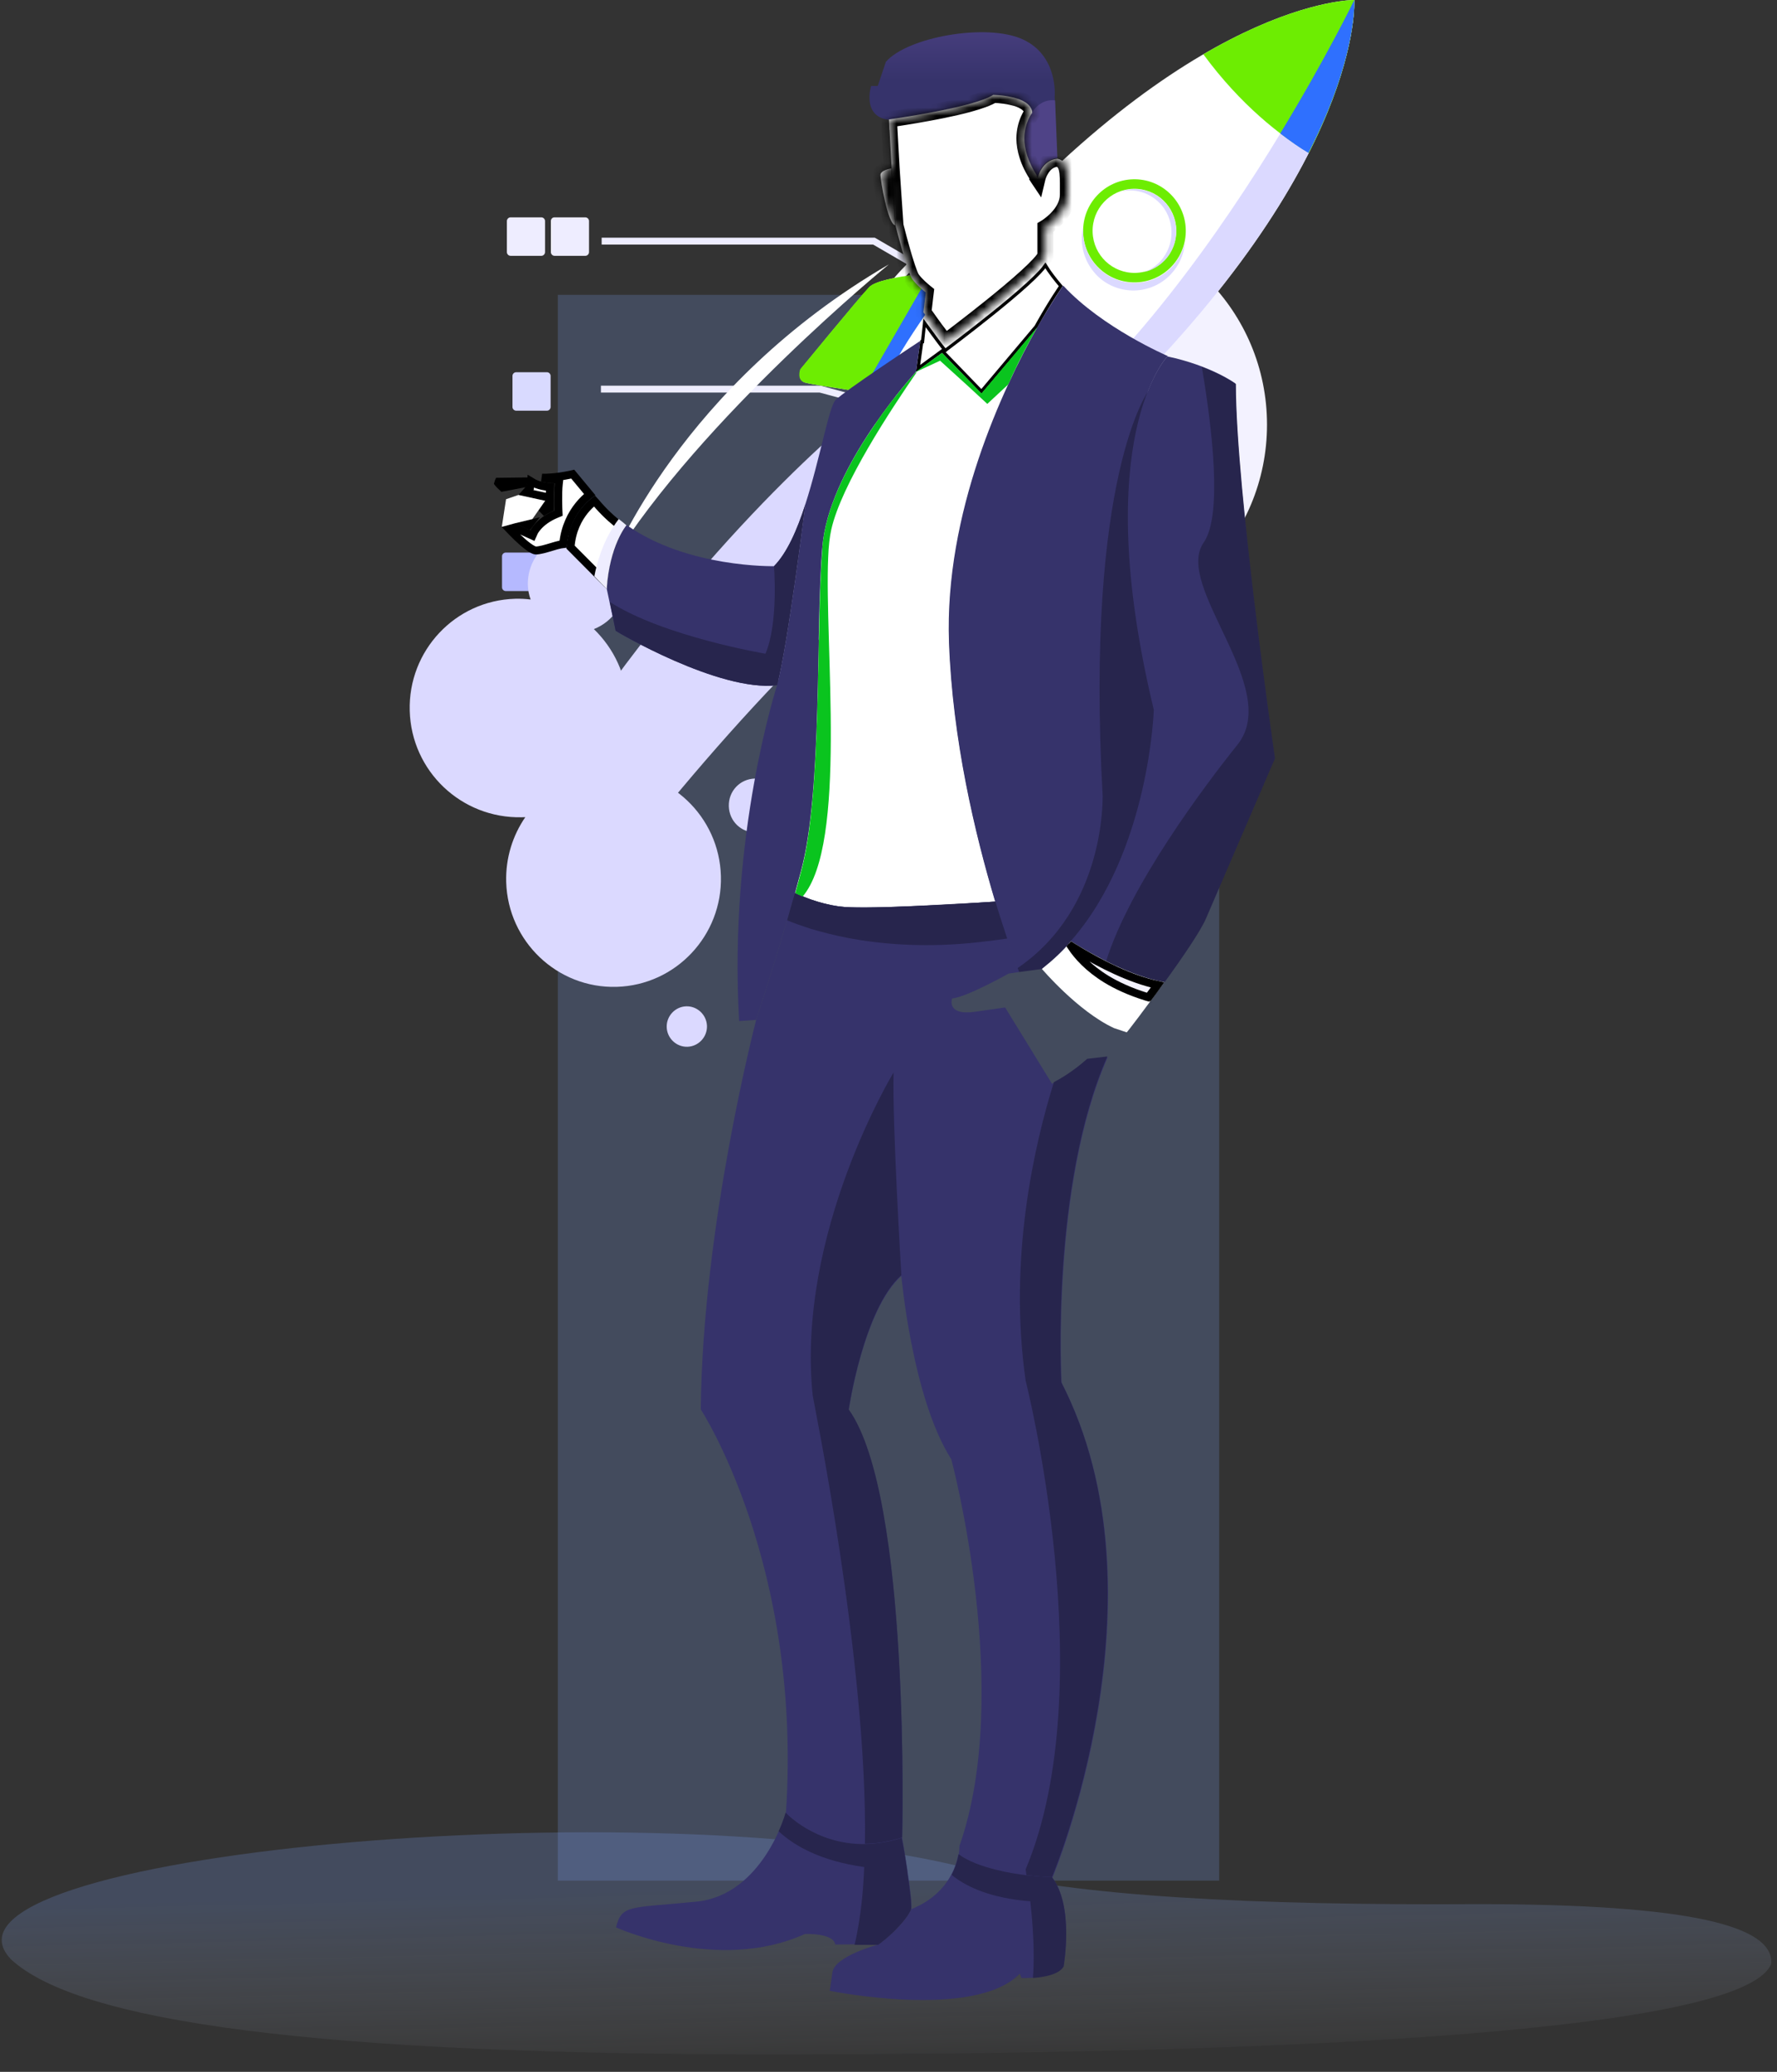 <svg width="223" height="260" viewBox="0 0 223 260" fill="none" xmlns="http://www.w3.org/2000/svg">
<rect x="0" y="0" width="223" height="260" fill="#333333" stroke="none"/>
<path d="M70 37H153V236H70V37Z" fill="#82A9FF" fill-opacity="0.21"/>
<g clip-path="url(#clip0)">
<path d="M133.506 79C147.586 79 159 67.49 159 53.292C159 39.093 147.586 27.583 133.506 27.583C119.426 27.583 108.011 39.093 108.011 53.292C108.011 67.49 119.426 79 133.506 79Z" fill="#F3F2FF"/>
<path d="M133.506 53.291L135.64 78.908C134.939 78.969 134.207 79 133.506 79C119.417 79 108.011 67.499 108.011 53.291H133.506Z" fill="#B5B9FF"/>
<path d="M133.506 53.292H108.011C108.011 48.617 109.262 44.22 111.427 40.438L133.506 53.292Z" fill="#D9DAFF"/>
<path d="M133.262 53.722L108.957 39.576L109.201 39.146C111.671 34.84 115.239 31.273 119.508 28.782C123.625 26.384 128.413 25 133.506 25H133.994V54.122L133.262 53.722ZM110.268 39.207L133.018 52.461V25.984C128.26 26.076 123.808 27.368 119.966 29.613C116.001 31.919 112.647 35.24 110.268 39.207Z" fill="white"/>
<path d="M118.349 35.794L109.567 30.689H75.503V29.828H109.78L118.776 35.056L118.349 35.794Z" fill="#EEEDFF"/>
<path d="M109.841 51.139L102.858 49.263H75.412V48.402H102.98L110.055 50.309L109.841 51.139Z" fill="#EEEDFF"/>
<path d="M116.184 70.113L113.623 72.696H74.802V71.865H113.287L115.605 69.528L116.184 70.113Z" fill="#EEEDFF"/>
<path d="M64.067 27.276H67.94C68.184 27.276 68.398 27.491 68.398 27.737V31.642C68.398 31.888 68.184 32.104 67.94 32.104H64.067C63.823 32.104 63.61 31.888 63.61 31.642V27.737C63.61 27.491 63.823 27.276 64.067 27.276Z" fill="#EEEDFF"/>
<path d="M69.587 27.276H73.46C73.704 27.276 73.917 27.491 73.917 27.737V31.642C73.917 31.888 73.704 32.104 73.46 32.104H69.587C69.343 32.104 69.13 31.888 69.13 31.642V27.737C69.13 27.491 69.313 27.276 69.587 27.276Z" fill="#EEEDFF"/>
<path d="M64.769 46.711H68.642C68.886 46.711 69.099 46.926 69.099 47.172V51.077C69.099 51.323 68.886 51.539 68.642 51.539H64.769C64.525 51.539 64.311 51.323 64.311 51.077V47.172C64.311 46.926 64.525 46.711 64.769 46.711Z" fill="#D9DAFF"/>
<path d="M63.457 69.344H67.33C67.574 69.344 67.788 69.559 67.788 69.805V73.711C67.788 73.957 67.574 74.172 67.33 74.172H63.457C63.214 74.172 63 73.957 63 73.711V69.805C63 69.559 63.214 69.344 63.457 69.344Z" fill="#B5B9FF"/>
<path d="M68.977 69.344H72.85C73.094 69.344 73.308 69.559 73.308 69.805V73.711C73.308 73.957 73.094 74.172 72.85 74.172H68.977C68.733 74.172 68.52 73.957 68.52 73.711V69.805C68.52 69.559 68.703 69.344 68.977 69.344Z" fill="#B5B9FF"/>
</g>
<g clip-path="url(#clip1)">
<path d="M72.208 67.057C75.576 66.962 78.377 69.622 78.473 73.006C78.548 75.694 76.879 78.032 74.526 78.945C77.023 81.365 78.654 84.706 78.76 88.488C78.847 91.574 77.887 94.44 76.268 96.777C76.367 96.774 76.515 96.77 76.614 96.767C84.044 96.558 90.258 102.459 90.468 109.924C90.678 117.389 84.807 123.631 77.377 123.841C69.948 124.05 63.734 118.149 63.524 110.684C63.438 107.648 64.35 104.833 65.922 102.547C65.773 102.551 65.624 102.556 65.476 102.56C57.896 102.724 51.632 96.774 51.418 89.209C51.205 81.644 57.125 75.351 64.653 75.139C65.297 75.121 65.943 75.153 66.589 75.234C66.374 74.642 66.258 74.048 66.239 73.351C66.193 69.966 68.84 67.151 72.208 67.057ZM94.734 97.701C96.616 97.648 98.144 99.099 98.197 100.99C98.25 102.881 96.806 104.416 94.924 104.469C93.042 104.522 91.514 103.071 91.461 101.18C91.407 99.289 92.851 97.754 94.734 97.701ZM86.121 126.284C87.508 126.245 88.679 127.357 88.719 128.751C88.758 130.144 87.651 131.321 86.264 131.36C84.877 131.399 83.706 130.287 83.666 128.893C83.627 127.5 84.734 126.323 86.121 126.284Z" fill="#DBD9FF"/>
<path d="M120.825 47.357L109.365 50.519C109.365 50.519 91.846 63.863 73.412 90.432L74.057 113.325C88.588 94.238 105.981 74.671 123.064 63.481L120.825 47.357Z" fill="#DBD9FF"/>
<path d="M169.952 0C169.952 0 171.272 20.434 138.896 51.829C138.896 51.829 138.919 61.441 137.475 62.976C136.031 64.511 127.723 72.216 127.723 72.216C127.723 72.216 126.401 72.801 126.023 71.716C125.646 70.631 123.911 61.864 123.911 61.864L123.066 63.531C123.066 63.531 120.52 64.649 115.373 59.664C115.373 59.664 113.601 61.856 111.668 61.86C111.565 59.971 113.641 58.019 113.641 58.019C108.398 53.136 109.365 50.519 109.365 50.519L110.974 49.577C110.974 49.577 102.116 48.333 101.066 48.014C99.967 47.696 100.474 46.337 100.474 46.337C100.474 46.337 107.662 37.568 109.106 36.033C110.549 34.498 120.102 33.979 120.102 33.979C149.423 -0.268 169.952 0 169.952 0Z" fill="white"/>
<path d="M169.952 0C169.952 0 171.271 20.434 138.895 51.829C138.895 51.829 138.918 61.441 137.475 62.976C136.031 64.511 127.722 72.216 127.722 72.216C127.722 72.216 126.4 72.801 126.023 71.716C125.645 70.631 123.911 61.864 123.911 61.864L123.066 63.531C123.066 63.531 121.401 64.275 118.064 61.929C145.976 49.786 169.952 0 169.952 0Z" fill="#DBD9FF"/>
<path d="M124.228 60.809C122.025 60.024 119.808 58.742 117.827 57.055C123.454 50.919 131.683 40.377 131.683 40.377C126.117 45.166 119.563 51.826 116.095 55.41C114.359 53.616 112.911 51.465 111.951 49.052L110.973 49.528L109.363 50.47C109.363 50.47 108.396 53.087 113.64 57.97C113.64 57.97 111.562 59.871 111.666 61.811C113.549 61.807 115.371 59.614 115.371 59.614C120.518 64.599 123.064 63.482 123.064 63.482L123.91 61.814L124.228 60.809Z" fill="#6DED02"/>
<path d="M124.228 60.809L123.911 61.864C123.911 61.864 125.646 70.681 126.023 71.716C126.4 72.801 127.722 72.216 127.722 72.216C127.722 72.216 136.031 64.511 137.475 62.976C138.918 61.441 138.895 51.829 138.895 51.829C136.098 54.597 125.928 61.309 125.928 61.309C125.329 61.176 124.779 60.993 124.228 60.809Z" fill="#6DED02"/>
<path d="M111.362 47.524C112.355 44.059 120.052 33.981 120.052 33.981C120.052 33.981 110.499 34.499 109.056 36.034C107.612 37.569 100.424 46.338 100.424 46.338C100.424 46.338 99.917 47.697 101.016 48.015C102.116 48.333 110.925 49.579 110.925 49.579L111.902 49.103C111.738 48.559 111.525 48.018 111.362 47.524Z" fill="#6DED02"/>
<path d="M151.01 6.81C155.701 13.202 160.768 17.094 164.247 19.187C170.399 7.06 169.952 5.15999e-05 169.952 5.15999e-05C169.952 5.15999e-05 162.861 -0.099 151.01 6.81Z" fill="#6DED02"/>
<path d="M160.659 16.748C161.976 17.757 163.139 18.571 164.198 19.189C170.399 7.06 169.952 0 169.952 0C169.952 0 166.486 7.17 160.659 16.748Z" fill="#2F70FE"/>
<path d="M142.548 35.438C146.104 35.338 148.905 32.36 148.804 28.787C148.703 25.214 145.739 22.398 142.183 22.499C138.627 22.599 135.826 25.577 135.926 29.15C136.027 32.723 138.992 35.539 142.548 35.438Z" fill="#6DED02"/>
<path d="M142.514 34.244C145.414 34.162 147.698 31.734 147.615 28.821C147.533 25.907 145.116 23.612 142.217 23.693C139.317 23.775 137.033 26.203 137.115 29.117C137.197 32.03 139.614 34.326 142.514 34.244Z" fill="white"/>
<path d="M145.386 25.347C147.474 27.331 147.568 30.665 145.596 32.812C145.019 33.426 144.289 33.895 143.503 34.166C144.488 33.94 145.465 33.414 146.187 32.646C148.16 30.549 148.066 27.214 145.976 25.181C144.499 23.779 142.456 23.388 140.64 24.037C142.314 23.641 144.062 24.09 145.386 25.347Z" fill="#DBD9FF"/>
<path d="M147.102 33.467C144.648 36.077 140.537 36.193 137.939 33.726C136.462 32.323 135.813 30.399 135.91 28.553C135.425 30.708 136.085 33.031 137.768 34.677C140.365 37.144 144.476 37.028 146.931 34.419C147.989 33.293 148.594 31.881 148.702 30.434C148.484 31.486 147.919 32.548 147.102 33.467Z" fill="#DBD9FF"/>
<path d="M119.753 58.544L132.16 39.716L130.813 41.198C131.104 40.941 131.394 40.684 131.684 40.427C131.684 40.427 123.454 50.919 117.828 57.104C118.437 57.585 119.095 58.065 119.753 58.544Z" fill="#DBD9FF"/>
<path d="M116.787 34.222L108.185 49.108C109.778 49.362 111.022 49.526 111.022 49.526L112 49.05C111.788 48.558 111.624 48.015 111.46 47.472C112.453 44.007 120.149 33.928 120.149 33.928C120.149 33.928 118.617 34.071 116.787 34.222Z" fill="#2F70FE"/>
<path d="M138.895 51.828C136.098 54.597 125.928 61.309 125.928 61.309C125.379 61.175 124.828 60.991 124.278 60.807L123.96 61.862C123.96 61.862 124.366 63.943 124.825 66.171L138.868 54.369C138.875 52.875 138.895 51.828 138.895 51.828Z" fill="#2F70FE"/>
<path d="M111.553 33.174C111.553 33.174 88.051 52.315 76.718 70.565C76.768 70.564 85.411 48.355 111.553 33.174Z" fill="white"/>
</g>
<path fill-rule="evenodd" clip-rule="evenodd" d="M121.785 234.549C134.802 237.978 157.167 239.13 185.647 238.952C212.079 238.971 222.67 241.689 222.273 246.463C219.207 253.866 175.507 257.652 100.505 257.809C38.59 258.002 9.727 253.564 1.39 245.892C-11.272 232.679 81.866 224.209 121.785 234.549Z" fill="url(#paint0_linear)"/>
<path d="M111.51 15.036C111.51 15.036 122.394 13.523 124.58 12.009C124.58 12.009 129.099 12.009 129.487 14.109C129.487 14.109 126.864 17.283 130.168 22.264C130.168 22.264 130.653 20.066 132.646 19.871L132.354 12.106C132.354 12.106 132.84 6.979 128.321 4.928C123.803 2.877 113.891 4.635 111.17 7.76L110.15 10.788H109.324C109.324 10.739 108.109 14.597 111.51 15.036Z" fill="url(#paint1_linear)"/>
<path d="M129.536 14.06C129.536 14.06 126.912 17.234 130.216 22.215C130.216 22.215 130.702 20.017 132.694 19.822L132.403 12.595C130.556 12.351 129.536 14.06 129.536 14.06Z" fill="#4F4387"/>
<path d="M118.652 43.702C118.772 43.862 118.772 43.862 118.772 43.862L118.773 43.861L118.774 43.86L118.781 43.856L118.805 43.837L118.902 43.764C118.987 43.701 119.111 43.607 119.27 43.488C119.587 43.248 120.041 42.904 120.589 42.483C121.686 41.642 123.158 40.498 124.663 39.285C126.167 38.073 127.706 36.789 128.934 35.671C129.547 35.111 130.085 34.591 130.503 34.14C130.787 33.833 131.023 33.551 131.189 33.305C131.732 34.198 132.41 35.053 133.122 35.9C133.083 35.956 133.031 36.032 132.967 36.125C132.81 36.357 132.581 36.701 132.295 37.148C131.724 38.039 130.924 39.343 130.002 40.999L123.161 49.117L118.359 44.149L118.238 44.023L118.097 44.126L115.209 46.241L115.675 42.876L115.771 42.876L115.79 42.698L116.026 40.523C116.189 40.746 116.356 40.975 116.523 41.205C117.289 42.255 118.066 43.323 118.5 43.831L118.622 43.974L118.772 43.862L118.652 43.702Z" fill="white" stroke="black" stroke-width="0.4"/>
<path d="M123.171 49.415L118.215 44.337L114.814 46.827C113.454 48.341 103.979 59.231 103.202 68.607C102.376 78.715 103.202 99.518 100.481 109.383C100.238 110.311 99.995 111.19 99.752 112.069C101.355 112.801 103.639 113.631 106.068 113.827C109.664 114.071 120.013 113.485 124.92 113.143C122.394 104.695 119.576 92.877 119.138 80.669C118.555 64.407 125.843 48.878 130.216 41.114L123.171 49.415Z" fill="white"/>
<path d="M130.168 41.065C125.795 48.878 118.507 64.358 119.09 80.62C119.527 92.828 122.345 104.646 124.872 113.094C125.989 116.757 127.009 119.784 127.835 121.933L130.751 121.542C130.751 121.542 130.751 121.542 130.799 121.493C132.111 120.419 133.326 119.296 134.443 118.026C144.306 106.795 144.841 89.019 144.841 89.019C136.63 54.884 146.541 44.678 146.541 44.678C146.541 44.678 138.33 41.162 133.423 35.839C133.374 35.888 132.062 37.793 130.168 41.065Z" fill="#36336B"/>
<path d="M127.69 121.493C127.738 121.689 127.835 121.835 127.884 121.982L130.799 121.591C130.799 121.591 130.799 121.591 130.848 121.542C132.16 120.468 133.374 119.345 134.492 118.075C144.355 106.843 144.889 89.068 144.889 89.068C139.545 66.751 141.877 54.689 144.161 48.976C144.161 48.976 136.144 59.67 138.379 99.958C138.33 99.958 138.865 113.875 127.69 121.493Z" fill="#27254D"/>
<path d="M146.493 44.727C146.493 44.727 136.581 54.933 144.792 89.068C144.792 89.068 144.258 106.843 134.395 118.075C137.213 119.882 141.926 122.519 146.104 123.203C148.339 120.126 150.671 116.708 151.303 115.194L159.951 95.123C159.951 95.123 155.044 61.428 155.044 48.145C155.093 48.145 152.032 45.899 146.493 44.727Z" fill="#36336B"/>
<path d="M138.816 120.614C141.1 121.786 143.723 122.812 146.153 123.251C148.388 120.175 150.72 116.757 151.351 115.243L160 95.172C160 95.172 155.093 61.477 155.093 48.194C155.093 48.194 153.586 47.12 150.817 46.046C152.177 54.005 153.392 64.749 151.06 68.07C147.222 73.539 160.972 86.382 155.287 93.463C151.254 98.493 141.78 111.092 138.816 120.614Z" fill="#27254D"/>
<path d="M146.104 123.252C141.926 122.519 137.213 119.882 134.395 118.124C133.326 119.394 132.111 120.517 130.751 121.591C130.751 121.591 135.269 126.914 139.788 129.014L141.391 129.551C141.44 129.551 143.723 126.572 146.104 123.252Z" fill="white"/>
<path d="M101.064 63.284C101.064 63.284 98.829 81.157 97.517 85.992C97.517 85.992 91.395 104.793 92.756 128.135L94.893 127.988C94.893 127.988 97.274 120.81 99.752 112.069C99.995 111.19 100.238 110.311 100.481 109.383C103.202 99.519 102.327 78.715 103.202 68.607C103.979 59.182 113.454 48.341 114.814 46.827C114.911 46.729 114.96 46.632 114.96 46.632L115.494 42.774C114.523 43.409 106.117 48.976 104.854 50.197C104.028 51.027 102.91 57.571 101.064 63.284Z" fill="#36336B"/>
<path d="M97.517 85.992C98.829 81.157 101.064 63.284 101.064 63.284C100.044 66.507 98.732 69.437 97.128 71.049C97.128 71.049 86.245 71.293 78.617 65.872C78.617 65.872 76.479 68.412 76.139 73.881L77.256 79.155C77.256 79.204 90.229 86.871 97.517 85.992Z" fill="#36336B"/>
<path d="M97.517 85.992C98.829 81.157 101.064 63.284 101.064 63.284C100.044 66.507 98.732 69.437 97.128 71.049C97.128 71.049 97.711 78.178 96.059 82.036C96.059 82.036 83.281 79.887 76.528 75.541L77.256 79.155C77.256 79.204 90.229 86.871 97.517 85.992Z" fill="#27254D"/>
<path d="M77.92 66.036C77.899 66.067 77.878 66.1 77.856 66.135C77.637 66.478 77.347 66.99 77.047 67.674C76.528 68.859 75.983 70.562 75.733 72.813L71.599 68.658C71.757 66.553 72.576 65.06 73.364 64.087C73.772 63.581 74.172 63.215 74.467 62.977C74.516 62.938 74.562 62.902 74.604 62.87L74.79 63.075C75.725 64.192 76.779 65.191 77.92 66.036ZM74.934 62.641C74.934 62.641 74.934 62.641 74.934 62.641L74.934 62.641Z" fill="white" stroke="black"/>
<path d="M72.634 63.409C71.775 64.472 70.893 66.07 70.673 68.276C70.56 68.288 70.444 68.308 70.33 68.332C70.004 68.399 69.627 68.511 69.259 68.623L69.241 68.628C68.475 68.859 67.746 69.08 67.211 69.083C67.158 69.079 67.054 69.053 66.89 68.972C66.725 68.891 66.532 68.77 66.319 68.616C65.892 68.307 65.42 67.893 64.974 67.469C64.566 67.081 64.189 66.693 63.899 66.387L64.58 66.206L66.361 67.011L66.818 67.218L67.022 66.763C67.022 66.764 67.022 66.764 67.022 66.764L67.022 66.763L67.024 66.759C67.027 66.752 67.033 66.741 67.042 66.725C67.059 66.692 67.089 66.64 67.131 66.573C67.217 66.438 67.357 66.242 67.566 66.016C67.983 65.564 68.678 64.985 69.773 64.526L70.095 64.392L70.079 64.043L70.079 64.043V64.043L70.079 64.043L70.079 64.041L70.079 64.037L70.078 64.02L70.075 63.951C70.073 63.891 70.07 63.803 70.066 63.694C70.06 63.476 70.052 63.171 70.049 62.828C70.043 62.134 70.056 61.306 70.125 60.704L70.191 60.126L69.611 60.147L69.611 60.147L69.61 60.147L69.61 60.147L69.61 60.147L69.607 60.147L69.589 60.148C69.572 60.148 69.546 60.148 69.512 60.148C69.444 60.148 69.343 60.146 69.22 60.139C68.973 60.126 68.641 60.093 68.295 60.018C68.204 59.998 68.114 59.976 68.027 59.952C68.759 59.963 69.484 59.9 70.107 59.818C70.7 59.74 71.217 59.641 71.587 59.562C71.695 59.538 71.791 59.517 71.873 59.498L73.999 62.063C73.963 62.09 73.927 62.119 73.888 62.15C73.547 62.425 73.094 62.84 72.634 63.409Z" fill="white" stroke="black"/>
<path d="M66.68 60.45C67.118 60.725 67.615 60.882 68.03 60.976C68.408 61.061 68.764 61.104 69.038 61.125C69.01 61.562 69 62.031 68.999 62.461L68.52 62.356L66.006 61.806L66.308 61.469L66.316 61.46L66.323 61.451L65.936 61.135C66.323 61.451 66.323 61.451 66.324 61.45L66.324 61.45L66.325 61.449L66.326 61.448L66.329 61.443L66.338 61.432C66.344 61.424 66.352 61.413 66.361 61.401C66.38 61.375 66.403 61.34 66.429 61.297C66.48 61.211 66.542 61.09 66.592 60.939C66.638 60.8 66.674 60.635 66.68 60.45ZM68.823 63.131L69.001 62.877C69.004 63.217 69.011 63.517 69.018 63.732C69.019 63.737 69.019 63.743 69.019 63.748C68.627 63.934 68.282 64.135 67.979 64.339L68.823 63.131ZM66.11 65.822L66.46 65.738C66.409 65.803 66.365 65.863 66.325 65.92L66.11 65.822Z" fill="white" stroke="black"/>
<path d="M66.81 65.139L68.413 62.844L65.061 62.112L63.506 62.649L62.972 66.116L64.575 65.677L66.81 65.139Z" fill="white"/>
<path d="M62.578 60.459L65.73 60.419C65.727 60.495 65.712 60.564 65.692 60.624C65.684 60.646 65.676 60.667 65.668 60.687L63.073 61.183C62.946 61.066 62.823 60.946 62.719 60.838C62.642 60.758 62.582 60.69 62.541 60.639C62.532 60.628 62.526 60.62 62.52 60.612C62.528 60.58 62.543 60.534 62.569 60.478C62.572 60.472 62.575 60.466 62.578 60.459ZM62.516 60.642C62.516 60.642 62.516 60.641 62.516 60.639C62.516 60.641 62.516 60.642 62.516 60.642Z" fill="white" stroke="black"/>
<path d="M99.752 112.069C97.274 120.81 94.893 127.988 94.893 127.988C94.893 127.988 88.14 153.87 87.945 176.871C87.945 176.871 100.675 196.306 98.635 227.462C98.635 227.462 104.125 233.518 113.211 230.685C113.211 230.685 114.328 187.858 106.506 176.968C106.506 176.968 108.352 164.369 113.114 160.121C113.114 160.121 114.474 175.455 119.381 183.121C119.381 183.121 127.204 212.275 120.402 231.662C120.402 231.662 120.402 232.101 120.304 232.785C123.803 235.422 132.062 235.666 132.062 235.666C132.062 235.666 146.979 200.311 133.229 173.55C133.229 173.55 131.868 148.84 139.01 132.676L136.484 132.969C134.152 135.069 132.014 135.997 132.014 135.997L126.135 126.426C126.135 126.426 126.086 126.426 122.394 126.963C118.701 127.5 119.478 125.302 119.478 125.302C121.373 125.107 126.572 122.177 126.572 122.177L127.884 121.982C127.107 119.833 126.038 116.805 124.92 113.143C120.061 113.485 109.664 114.071 106.068 113.827C103.59 113.631 101.307 112.801 99.752 112.069Z" fill="#36336B"/>
<path d="M128.807 235.324C130.653 235.569 132.014 235.569 132.014 235.569C132.014 235.569 146.93 200.213 133.18 173.452C133.18 173.452 131.82 148.743 138.962 132.579L136.435 132.872C134.589 134.532 132.888 135.46 132.257 135.802C129.779 143.713 126.524 157.972 128.71 173.257C128.71 173.257 138.427 211.494 128.71 234.592C128.71 234.641 128.759 234.885 128.807 235.324Z" fill="#27254D"/>
<path d="M108.546 231.369C109.955 231.369 111.51 231.125 113.211 230.588C113.211 230.588 114.328 187.761 106.506 176.871C106.506 176.871 108.352 164.272 113.114 160.023C113.114 160.023 111.947 140.734 112.142 134.581C112.142 134.581 99.898 154.7 101.987 175.113C101.939 175.161 108.886 208.417 108.546 231.369Z" fill="#27254D"/>
<path d="M132.014 235.569C132.014 235.569 123.754 235.325 120.256 232.688C119.964 234.446 118.75 237.815 114.377 239.573C113.405 241.722 110.247 244.017 110.247 244.017C110.247 244.017 104.805 245.433 104.465 247.484C104.173 249.584 104.125 249.828 104.125 249.828C104.125 249.828 122.248 253.539 127.981 247.679L128.175 248.217C128.175 248.217 132.403 248.412 133.471 246.752C133.471 246.752 134.832 239.231 132.014 235.569Z" fill="#36336B"/>
<path d="M132.014 235.569C132.014 235.569 130.653 235.52 128.807 235.325C127.641 235.178 126.329 234.983 125.017 234.641C123.22 234.201 121.47 233.567 120.304 232.688C120.207 233.225 120.013 233.908 119.721 234.641C119.624 234.836 119.527 235.08 119.43 235.276C119.527 235.373 119.624 235.422 119.721 235.52C121.47 236.838 124.386 238.206 129.293 238.596C129.585 241.233 129.876 244.847 129.633 248.217C130.945 248.119 132.84 247.826 133.471 246.8C133.471 246.752 134.832 239.231 132.014 235.569Z" fill="#27254D"/>
<path d="M114.377 239.573C114.523 238.108 113.211 230.636 113.211 230.636C104.125 233.469 98.635 227.413 98.635 227.413C98.635 227.413 95.768 237.815 87.362 238.645C78.957 239.475 78.034 238.987 77.305 241.868C77.305 241.868 90.035 247.679 101.015 242.698C101.015 242.698 104.611 242.552 104.805 244.017L110.247 243.968C110.198 244.017 113.405 241.722 114.377 239.573Z" fill="#36336B"/>
<mask id="path-55-inside-1" fill="white">
<path fill-rule="evenodd" clip-rule="evenodd" d="M111.629 16.306C111.622 16.306 111.615 16.306 111.607 16.306L111.564 15.134L111.559 15.037C111.559 15.037 111.559 15.036 111.561 15.036L111.559 14.988C111.559 14.988 117.535 14.158 121.519 13.083C122.928 12.693 124.046 12.302 124.629 11.911C124.629 11.911 125.795 11.911 127.009 12.204C128.176 12.448 129.342 12.986 129.536 14.011C129.536 14.011 129.527 14.022 129.511 14.043C129.521 14.081 129.529 14.119 129.536 14.158C129.536 14.158 128.571 15.343 128.548 17.375C128.563 18.672 128.963 20.296 130.216 22.166C130.135 22.093 130.057 22.021 129.981 21.948C130.056 22.069 130.134 22.19 130.216 22.313C130.216 22.313 130.751 20.066 132.694 19.92C134.027 20.188 134.019 21.639 134.008 23.789V23.79V23.79C134.007 23.991 134.006 24.199 134.006 24.413C134.006 26.903 131.188 28.563 131.188 28.563L131.188 32.108C130.168 34.305 118.652 42.9 118.652 42.9C118.021 42.216 116.806 40.507 115.883 39.188L116.178 36.704C115.839 36.431 114.974 35.705 114.474 35.009C113.842 34.13 112.385 28.319 112.385 28.319L111.899 21.189L111.629 16.306ZM111.85 21.141L112.336 28.27C111.413 28.124 110.49 22.557 110.49 21.971C110.49 21.336 111.85 21.141 111.85 21.141Z"/>
</mask>
<path fill-rule="evenodd" clip-rule="evenodd" d="M111.629 16.306C111.622 16.306 111.615 16.306 111.607 16.306L111.564 15.134L111.559 15.037C111.559 15.037 111.559 15.036 111.561 15.036L111.559 14.988C111.559 14.988 117.535 14.158 121.519 13.083C122.928 12.693 124.046 12.302 124.629 11.911C124.629 11.911 125.795 11.911 127.009 12.204C128.176 12.448 129.342 12.986 129.536 14.011C129.536 14.011 129.527 14.022 129.511 14.043C129.521 14.081 129.529 14.119 129.536 14.158C129.536 14.158 128.571 15.343 128.548 17.375C128.563 18.672 128.963 20.296 130.216 22.166C130.135 22.093 130.057 22.021 129.981 21.948C130.056 22.069 130.134 22.19 130.216 22.313C130.216 22.313 130.751 20.066 132.694 19.92C134.027 20.188 134.019 21.639 134.008 23.789V23.79V23.79C134.007 23.991 134.006 24.199 134.006 24.413C134.006 26.903 131.188 28.563 131.188 28.563L131.188 32.108C130.168 34.305 118.652 42.9 118.652 42.9C118.021 42.216 116.806 40.507 115.883 39.188L116.178 36.704C115.839 36.431 114.974 35.705 114.474 35.009C113.842 34.13 112.385 28.319 112.385 28.319L111.899 21.189L111.629 16.306ZM111.85 21.141L112.336 28.27C111.413 28.124 110.49 22.557 110.49 21.971C110.49 21.336 111.85 21.141 111.85 21.141Z" fill="white"/>
<path d="M111.607 16.306L110.608 16.343L110.644 17.306H111.607V16.306ZM111.629 16.306L112.627 16.251L112.575 15.306L111.628 15.306L111.629 16.306ZM111.564 15.134L112.564 15.097L112.563 15.088L112.563 15.079L111.564 15.134ZM111.559 15.037L111.421 14.046L110.51 14.173L110.56 15.092L111.559 15.037ZM111.561 15.036L111.699 16.027L112.593 15.902L112.56 14.999L111.561 15.036ZM111.559 14.988L111.421 13.997L110.526 14.121L110.559 15.024L111.559 14.988ZM121.519 13.083L121.779 14.049L121.786 14.047L121.519 13.083ZM124.629 11.911V10.911H124.325L124.072 11.08L124.629 11.911ZM127.009 12.204L126.775 13.176L126.79 13.18L126.805 13.183L127.009 12.204ZM129.536 14.011L130.311 14.642L130.605 14.282L130.518 13.825L129.536 14.011ZM129.511 14.043L128.71 13.445L128.423 13.829L128.543 14.293L129.511 14.043ZM129.536 14.158L130.311 14.789L130.602 14.432L130.52 13.979L129.536 14.158ZM128.548 17.375L127.548 17.364L127.548 17.375L127.548 17.387L128.548 17.375ZM130.216 22.166L129.547 22.909L131.047 21.61L130.216 22.166ZM129.981 21.948L130.67 21.224L129.132 22.477L129.981 21.948ZM130.216 22.313L129.385 22.869L130.659 24.771L131.189 22.544L130.216 22.313ZM132.694 19.92L132.891 18.939L132.756 18.912L132.619 18.923L132.694 19.92ZM134.008 23.789L133.008 23.784V23.789H134.008ZM134.008 23.79L135.008 23.795V23.79H134.008ZM131.188 28.563L130.68 27.702L130.188 27.992L130.188 28.563L131.188 28.563ZM131.188 32.108L132.095 32.529L132.188 32.328V32.108L131.188 32.108ZM118.652 42.9L117.918 43.578L118.529 44.24L119.251 43.701L118.652 42.9ZM115.883 39.188L114.89 39.07L114.845 39.449L115.064 39.762L115.883 39.188ZM116.178 36.704L117.171 36.822L117.237 36.272L116.805 35.925L116.178 36.704ZM114.474 35.009L113.662 35.593H113.662L114.474 35.009ZM112.385 28.319L111.387 28.387L111.393 28.476L111.415 28.562L112.385 28.319ZM111.899 21.189L110.9 21.245L110.901 21.258L111.899 21.189ZM112.336 28.27L112.179 29.258L113.419 29.455L113.334 28.202L112.336 28.27ZM111.85 21.141L112.848 21.073L112.775 19.998L111.708 20.151L111.85 21.141ZM111.607 17.306C111.615 17.306 111.622 17.306 111.629 17.306L111.628 15.306C111.621 15.306 111.614 15.306 111.607 15.306V17.306ZM110.565 15.171L110.608 16.343L112.607 16.269L112.564 15.097L110.565 15.171ZM110.56 15.092L110.566 15.189L112.563 15.079L112.557 14.981L110.56 15.092ZM111.422 14.046C111.422 14.046 111.422 14.046 111.421 14.046C111.421 14.046 111.421 14.046 111.421 14.046C111.421 14.046 111.421 14.046 111.421 14.046C111.421 14.046 111.421 14.046 111.421 14.046C111.421 14.046 111.421 14.046 111.421 14.046C111.421 14.046 111.421 14.046 111.421 14.046C111.421 14.046 111.421 14.046 111.421 14.046C111.421 14.046 111.421 14.046 111.421 14.046C111.421 14.046 111.421 14.046 111.421 14.046C111.421 14.046 111.421 14.046 111.559 15.037C111.697 16.027 111.697 16.027 111.697 16.027C111.697 16.027 111.697 16.027 111.697 16.027C111.697 16.027 111.697 16.027 111.697 16.027C111.697 16.027 111.697 16.027 111.697 16.027C111.697 16.027 111.697 16.027 111.697 16.027C111.697 16.027 111.697 16.027 111.697 16.027C111.697 16.027 111.697 16.027 111.697 16.027C111.697 16.027 111.697 16.027 111.697 16.027C111.697 16.027 111.697 16.027 111.697 16.027C111.698 16.027 111.698 16.027 111.699 16.027L111.422 14.046ZM110.559 15.024L110.561 15.073L112.56 14.999L112.558 14.951L110.559 15.024ZM121.259 12.118C119.313 12.642 116.86 13.112 114.876 13.453C113.887 13.622 113.022 13.759 112.405 13.852C112.096 13.899 111.849 13.936 111.68 13.96C111.595 13.973 111.53 13.982 111.487 13.988C111.465 13.991 111.448 13.993 111.437 13.995C111.432 13.996 111.428 13.996 111.425 13.997C111.424 13.997 111.423 13.997 111.422 13.997C111.422 13.997 111.421 13.997 111.421 13.997C111.421 13.997 111.421 13.997 111.421 13.997C111.421 13.997 111.421 13.997 111.559 14.988C111.696 15.978 111.696 15.978 111.697 15.978C111.697 15.978 111.697 15.978 111.697 15.978C111.697 15.978 111.697 15.978 111.698 15.978C111.699 15.978 111.7 15.978 111.701 15.977C111.705 15.977 111.709 15.976 111.715 15.976C111.727 15.974 111.744 15.971 111.767 15.968C111.813 15.962 111.88 15.952 111.967 15.94C112.14 15.914 112.391 15.877 112.705 15.83C113.332 15.734 114.21 15.596 115.214 15.424C117.214 15.081 119.741 14.598 121.779 14.049L121.259 12.118ZM124.072 11.08C123.643 11.368 122.681 11.723 121.252 12.12L121.786 14.047C123.176 13.662 124.448 13.236 125.185 12.742L124.072 11.08ZM127.244 11.232C126.571 11.07 125.921 10.99 125.446 10.951C125.207 10.931 125.007 10.921 124.866 10.916C124.795 10.914 124.738 10.912 124.698 10.912C124.678 10.912 124.662 10.911 124.65 10.911C124.644 10.911 124.64 10.911 124.636 10.911C124.634 10.911 124.633 10.911 124.632 10.911C124.631 10.911 124.63 10.911 124.63 10.911C124.63 10.911 124.629 10.911 124.629 10.911C124.629 10.911 124.629 10.911 124.629 10.911C124.629 10.911 124.629 10.911 124.629 11.911C124.629 12.911 124.629 12.911 124.628 12.911C124.628 12.911 124.628 12.911 124.628 12.911C124.628 12.911 124.628 12.911 124.628 12.911C124.628 12.911 124.628 12.911 124.628 12.911C124.627 12.911 124.628 12.911 124.628 12.911C124.629 12.911 124.631 12.911 124.634 12.911C124.64 12.911 124.65 12.911 124.664 12.912C124.693 12.912 124.737 12.913 124.794 12.915C124.909 12.919 125.077 12.928 125.281 12.944C125.693 12.978 126.234 13.046 126.775 13.176L127.244 11.232ZM130.518 13.825C130.353 12.953 129.78 12.356 129.173 11.97C128.573 11.589 127.862 11.361 127.214 11.225L126.805 13.183C127.323 13.291 127.779 13.454 128.101 13.659C128.417 13.859 128.524 14.044 128.553 14.197L130.518 13.825ZM130.312 14.642C130.316 14.637 130.318 14.634 130.318 14.635C130.318 14.635 130.317 14.635 130.316 14.636C130.316 14.637 130.315 14.638 130.314 14.639C130.314 14.639 130.313 14.64 130.313 14.64C130.313 14.641 130.312 14.641 130.312 14.641C130.312 14.642 130.312 14.642 130.312 14.642C130.312 14.642 130.312 14.642 130.312 14.642C130.312 14.642 130.312 14.642 130.312 14.642C130.312 14.642 130.312 14.642 130.312 14.642C130.311 14.642 130.311 14.642 129.536 14.011C128.76 13.38 128.76 13.38 128.76 13.38C128.76 13.38 128.76 13.38 128.76 13.38C128.76 13.38 128.76 13.38 128.76 13.38C128.76 13.38 128.76 13.38 128.76 13.38C128.76 13.38 128.76 13.38 128.76 13.381C128.759 13.381 128.759 13.381 128.759 13.382C128.758 13.382 128.758 13.383 128.757 13.384C128.756 13.386 128.754 13.387 128.753 13.389C128.749 13.393 128.746 13.398 128.741 13.404C128.733 13.415 128.722 13.428 128.71 13.445L130.312 14.642ZM130.52 13.979C130.509 13.917 130.495 13.855 130.479 13.794L128.543 14.293C128.546 14.307 128.549 14.321 128.552 14.335L130.52 13.979ZM129.548 17.387C129.558 16.529 129.766 15.858 129.965 15.409C130.065 15.185 130.161 15.017 130.229 14.911C130.262 14.858 130.289 14.821 130.304 14.8C130.311 14.79 130.316 14.784 130.317 14.782C130.318 14.781 130.318 14.781 130.317 14.782C130.316 14.783 130.316 14.784 130.315 14.785C130.314 14.785 130.314 14.786 130.313 14.787C130.313 14.787 130.313 14.787 130.312 14.788C130.312 14.788 130.312 14.788 130.312 14.788C130.312 14.789 130.311 14.789 129.536 14.158C128.76 13.526 128.76 13.527 128.76 13.527C128.76 13.527 128.76 13.527 128.759 13.527C128.759 13.528 128.759 13.528 128.758 13.529C128.757 13.53 128.757 13.531 128.756 13.532C128.754 13.534 128.752 13.537 128.749 13.54C128.745 13.546 128.739 13.553 128.733 13.561C128.72 13.577 128.704 13.599 128.685 13.625C128.648 13.677 128.598 13.748 128.541 13.838C128.427 14.018 128.281 14.273 128.137 14.599C127.847 15.251 127.562 16.189 127.548 17.364L129.548 17.387ZM131.047 21.61C129.894 19.888 129.56 18.451 129.548 17.364L127.548 17.387C127.565 18.892 128.033 20.704 129.385 22.723L131.047 21.61ZM129.291 22.673C129.374 22.752 129.459 22.831 129.547 22.909L130.885 21.423C130.811 21.356 130.74 21.29 130.67 21.224L129.291 22.673ZM131.047 21.756C130.971 21.643 130.899 21.531 130.83 21.42L129.132 22.477C129.213 22.607 129.297 22.738 129.385 22.869L131.047 21.756ZM132.619 18.923C131.22 19.028 130.359 19.901 129.888 20.627C129.65 20.992 129.493 21.346 129.395 21.606C129.345 21.737 129.309 21.848 129.285 21.93C129.272 21.971 129.263 22.005 129.256 22.03C129.253 22.043 129.25 22.054 129.248 22.062C129.247 22.067 129.246 22.07 129.245 22.073C129.245 22.075 129.244 22.076 129.244 22.078C129.244 22.078 129.244 22.079 129.244 22.08C129.244 22.08 129.244 22.08 129.244 22.081C129.243 22.081 129.243 22.081 130.216 22.313C131.189 22.544 131.189 22.544 131.189 22.545C131.189 22.545 131.189 22.545 131.189 22.546C131.189 22.546 131.188 22.547 131.188 22.547C131.188 22.548 131.188 22.548 131.188 22.549C131.188 22.55 131.188 22.55 131.188 22.55C131.188 22.55 131.188 22.548 131.189 22.545C131.191 22.537 131.195 22.523 131.201 22.502C131.214 22.46 131.235 22.395 131.265 22.313C131.328 22.147 131.426 21.93 131.565 21.716C131.847 21.282 132.225 20.958 132.769 20.917L132.619 18.923ZM135.008 23.794C135.013 22.77 135.026 21.724 134.826 20.91C134.721 20.482 134.54 20.037 134.207 19.666C133.859 19.28 133.409 19.044 132.891 18.939L132.497 20.9C132.645 20.93 132.694 20.975 132.72 21.004C132.759 21.048 132.826 21.151 132.884 21.387C133.011 21.904 133.014 22.658 133.008 23.784L135.008 23.794ZM135.008 23.79V23.789H133.008V23.79H135.008ZM135.008 23.79V23.79H133.008V23.79H135.008ZM135.006 24.413C135.006 24.202 135.007 23.997 135.008 23.795L133.008 23.785C133.007 23.986 133.006 24.196 133.006 24.413H135.006ZM131.188 28.563C131.696 29.425 131.696 29.425 131.696 29.425C131.696 29.425 131.697 29.424 131.697 29.424C131.697 29.424 131.698 29.424 131.698 29.423C131.699 29.423 131.701 29.422 131.702 29.421C131.705 29.419 131.708 29.417 131.713 29.415C131.721 29.41 131.732 29.403 131.746 29.395C131.773 29.378 131.81 29.355 131.855 29.325C131.946 29.265 132.072 29.18 132.221 29.07C132.518 28.852 132.915 28.531 133.315 28.118C134.093 27.316 135.006 26.04 135.006 24.413H133.006C133.006 25.276 132.51 26.075 131.879 26.726C131.575 27.04 131.267 27.289 131.035 27.46C130.92 27.545 130.826 27.608 130.763 27.65C130.731 27.67 130.708 27.685 130.693 27.694C130.686 27.698 130.682 27.701 130.679 27.702C130.678 27.703 130.678 27.703 130.678 27.703C130.678 27.703 130.678 27.703 130.679 27.703C130.679 27.703 130.679 27.703 130.679 27.702C130.679 27.702 130.68 27.702 130.68 27.702C130.68 27.702 130.68 27.702 131.188 28.563ZM132.188 32.108L132.188 28.563L130.188 28.563L130.188 32.108L132.188 32.108ZM118.652 42.9C119.251 43.701 119.251 43.701 119.251 43.701C119.251 43.701 119.251 43.701 119.251 43.701C119.252 43.7 119.252 43.7 119.253 43.699C119.254 43.698 119.257 43.697 119.259 43.694C119.265 43.69 119.274 43.684 119.285 43.676C119.307 43.659 119.34 43.635 119.382 43.602C119.468 43.538 119.593 43.444 119.752 43.324C120.07 43.084 120.526 42.738 121.076 42.316C122.176 41.473 123.654 40.325 125.165 39.106C126.674 37.89 128.227 36.595 129.472 35.46C130.094 34.893 130.651 34.356 131.09 33.882C131.506 33.433 131.895 32.959 132.095 32.529L130.281 31.686C130.226 31.806 130.032 32.081 129.623 32.523C129.237 32.939 128.726 33.434 128.125 33.982C126.924 35.077 125.407 36.342 123.91 37.549C122.415 38.754 120.951 39.892 119.859 40.729C119.314 41.147 118.862 41.49 118.547 41.728C118.389 41.847 118.266 41.94 118.182 42.003C118.14 42.034 118.108 42.058 118.086 42.074C118.076 42.082 118.068 42.089 118.062 42.093C118.059 42.094 118.057 42.096 118.056 42.097C118.056 42.097 118.055 42.098 118.055 42.098C118.055 42.098 118.054 42.098 118.054 42.098C118.054 42.098 118.054 42.098 118.652 42.9ZM115.064 39.762C115.968 41.053 117.229 42.832 117.918 43.578L119.387 42.221C118.813 41.6 117.645 39.961 116.702 38.615L115.064 39.762ZM115.185 36.586L114.89 39.07L116.876 39.306L117.171 36.822L115.185 36.586ZM113.662 35.593C114.25 36.411 115.214 37.212 115.552 37.483L116.805 35.925C116.464 35.651 115.698 34.999 115.286 34.426L113.662 35.593ZM112.385 28.319C111.415 28.562 111.415 28.563 111.415 28.563C111.415 28.563 111.415 28.563 111.415 28.563C111.415 28.563 111.415 28.563 111.415 28.564C111.415 28.565 111.416 28.566 111.416 28.567C111.417 28.57 111.418 28.575 111.419 28.58C111.422 28.592 111.426 28.608 111.432 28.63C111.443 28.674 111.459 28.737 111.48 28.819C111.521 28.981 111.581 29.213 111.655 29.495C111.803 30.057 112.006 30.818 112.23 31.608C112.454 32.395 112.7 33.222 112.934 33.913C113.05 34.258 113.167 34.58 113.279 34.851C113.381 35.101 113.51 35.381 113.662 35.593L115.286 34.426C115.291 34.432 115.275 34.41 115.241 34.343C115.21 34.28 115.171 34.195 115.127 34.088C115.039 33.873 114.938 33.597 114.829 33.274C114.611 32.628 114.374 31.837 114.155 31.062C113.935 30.289 113.735 29.542 113.59 28.987C113.517 28.71 113.458 28.482 113.417 28.323C113.397 28.243 113.381 28.181 113.371 28.139C113.365 28.118 113.361 28.102 113.359 28.092C113.357 28.086 113.356 28.082 113.356 28.08C113.355 28.078 113.355 28.077 113.355 28.077C113.355 28.076 113.355 28.076 113.355 28.076C113.355 28.076 113.355 28.076 113.355 28.076C113.355 28.076 113.355 28.076 112.385 28.319ZM110.901 21.258L111.387 28.387L113.382 28.251L112.897 21.122L110.901 21.258ZM110.63 16.361L110.9 21.245L112.897 21.134L112.627 16.251L110.63 16.361ZM113.334 28.202L112.848 21.073L110.853 21.209L111.338 28.338L113.334 28.202ZM109.49 21.971C109.49 22.217 109.565 22.764 109.662 23.346C109.766 23.97 109.914 24.747 110.093 25.513C110.27 26.271 110.485 27.053 110.727 27.672C110.847 27.977 110.99 28.287 111.164 28.543C111.301 28.745 111.624 29.17 112.179 29.258L112.493 27.283C112.818 27.334 112.91 27.553 112.819 27.42C112.766 27.342 112.686 27.188 112.589 26.942C112.399 26.457 112.21 25.783 112.041 25.058C111.873 24.341 111.733 23.607 111.635 23.017C111.586 22.723 111.548 22.469 111.523 22.275C111.495 22.058 111.49 21.97 111.49 21.971H109.49ZM111.85 21.141C111.708 20.151 111.708 20.151 111.708 20.151C111.708 20.151 111.707 20.151 111.707 20.151C111.707 20.151 111.707 20.151 111.706 20.151C111.705 20.151 111.705 20.151 111.704 20.151C111.702 20.152 111.7 20.152 111.697 20.152C111.692 20.153 111.686 20.154 111.678 20.155C111.663 20.158 111.642 20.161 111.618 20.166C111.569 20.174 111.501 20.187 111.422 20.205C111.266 20.239 111.047 20.296 110.817 20.382C110.6 20.464 110.31 20.596 110.058 20.809C109.799 21.027 109.49 21.413 109.49 21.971H111.49C111.49 22.211 111.351 22.335 111.347 22.338C111.344 22.34 111.355 22.33 111.39 22.312C111.424 22.294 111.468 22.274 111.523 22.253C111.634 22.212 111.755 22.179 111.854 22.157C111.902 22.147 111.941 22.139 111.966 22.135C111.979 22.133 111.988 22.131 111.992 22.131C111.995 22.13 111.996 22.13 111.996 22.13C111.996 22.13 111.996 22.13 111.995 22.13C111.995 22.13 111.994 22.13 111.994 22.13C111.994 22.13 111.994 22.13 111.993 22.13C111.993 22.13 111.993 22.13 111.993 22.13C111.993 22.13 111.992 22.13 111.85 21.141Z" fill="black" mask="url(#path-55-inside-1)"/>
<path d="M126.961 47.267C128.078 44.874 129.196 42.774 130.168 41.065L126.961 44.874L123.171 49.366L121.519 47.657L118.215 44.288L114.814 46.729L117.972 45.264L121.519 48.487L123.9 50.685L126.475 48.292C126.669 47.999 126.815 47.657 126.961 47.267Z" fill="#0AC41E"/>
<path d="M101.744 116.561C103.105 116.952 104.708 117.391 106.554 117.733C110.49 118.466 115.543 118.905 121.519 118.368C123.074 118.222 124.677 118.026 126.378 117.782V117.733C125.941 116.366 125.406 114.803 124.92 113.143C123.948 113.192 122.782 113.289 121.519 113.338C121.276 113.338 120.985 113.387 120.693 113.387C115.494 113.68 108.789 114.022 106.068 113.827C105.291 113.778 104.562 113.68 103.882 113.485C102.279 113.143 100.87 112.557 99.752 112.069C99.412 113.241 99.072 114.413 98.78 115.487C99.558 115.829 100.578 116.171 101.744 116.561Z" fill="#27254D"/>
<path d="M113.162 230.636C111.51 231.174 109.955 231.369 108.498 231.418C102.23 231.467 98.586 227.462 98.586 227.462C98.586 227.462 98.343 228.439 97.711 229.806C99.655 231.613 102.91 233.518 108.449 234.299C108.352 236.936 108.109 239.426 107.72 241.673C107.575 242.503 107.429 243.333 107.234 244.066H110.198C110.198 244.066 111.656 243.04 112.871 241.673C113.454 241.038 114.037 240.305 114.328 239.622C114.425 238.987 114.182 237.034 113.891 235.178C113.891 235.031 113.842 234.885 113.842 234.69C113.551 232.541 113.162 230.636 113.162 230.636Z" fill="#27254D"/>
<path d="M100.724 112.508C106.36 105.916 103.445 80.913 103.931 69.925C103.979 68.509 104.125 67.337 104.319 66.458C105.583 60.794 111.85 51.32 115.057 46.681L114.863 46.778L114.814 46.827C113.454 48.341 103.979 59.231 103.202 68.607C103.202 68.656 103.202 68.705 103.202 68.802C102.376 79.008 103.202 99.567 100.529 109.383C100.287 110.311 100.044 111.19 99.801 112.069C100.044 112.215 100.384 112.362 100.724 112.508Z" fill="#0AC41E"/>
<path d="M77.645 65.14C76.625 66.458 75.264 68.802 74.584 72.318L76.139 73.93C76.479 68.46 78.617 65.921 78.617 65.921C78.277 65.628 77.985 65.384 77.645 65.14Z" fill="#EEEDFF"/>
<path d="M134.454 118.799C134.46 118.792 134.467 118.785 134.473 118.778L134.478 118.773C134.479 118.771 134.481 118.769 134.483 118.767C134.797 118.96 135.147 119.171 135.494 119.38L135.497 119.382L135.497 119.382L135.499 119.384C138.176 120.98 141.829 122.861 145.261 123.6C144.886 124.132 144.501 124.647 144.126 125.149C144.125 125.149 144.125 125.149 144.125 125.15C144.011 125.116 143.907 125.09 143.81 125.065C141.811 124.442 140.153 123.679 138.834 122.874C136.595 121.496 135.253 119.993 134.454 118.799Z" fill="#F3F2FF" stroke="black"/>
<defs>
<linearGradient id="paint0_linear" x1="115.454" y1="261.217" x2="114.899" y2="236.646" gradientUnits="userSpaceOnUse">
<stop stop-color="white" stop-opacity="0"/>
<stop offset="1" stop-color="#82A9FF" stop-opacity="0.21"/>
</linearGradient>
<linearGradient id="paint1_linear" x1="120.888" y1="10.102" x2="120.888" y2="0.293" gradientUnits="userSpaceOnUse">
<stop stop-color="#36336B"/>
<stop offset="1" stop-color="#4F4387"/>
</linearGradient>
<clipPath id="clip0">
<rect width="96" height="54" fill="white" transform="translate(63 25)"/>
</clipPath>
<clipPath id="clip1">
<rect width="121" height="129" fill="white" transform="translate(49 3.409) rotate(-1.615)"/>
</clipPath>
</defs>
</svg>

